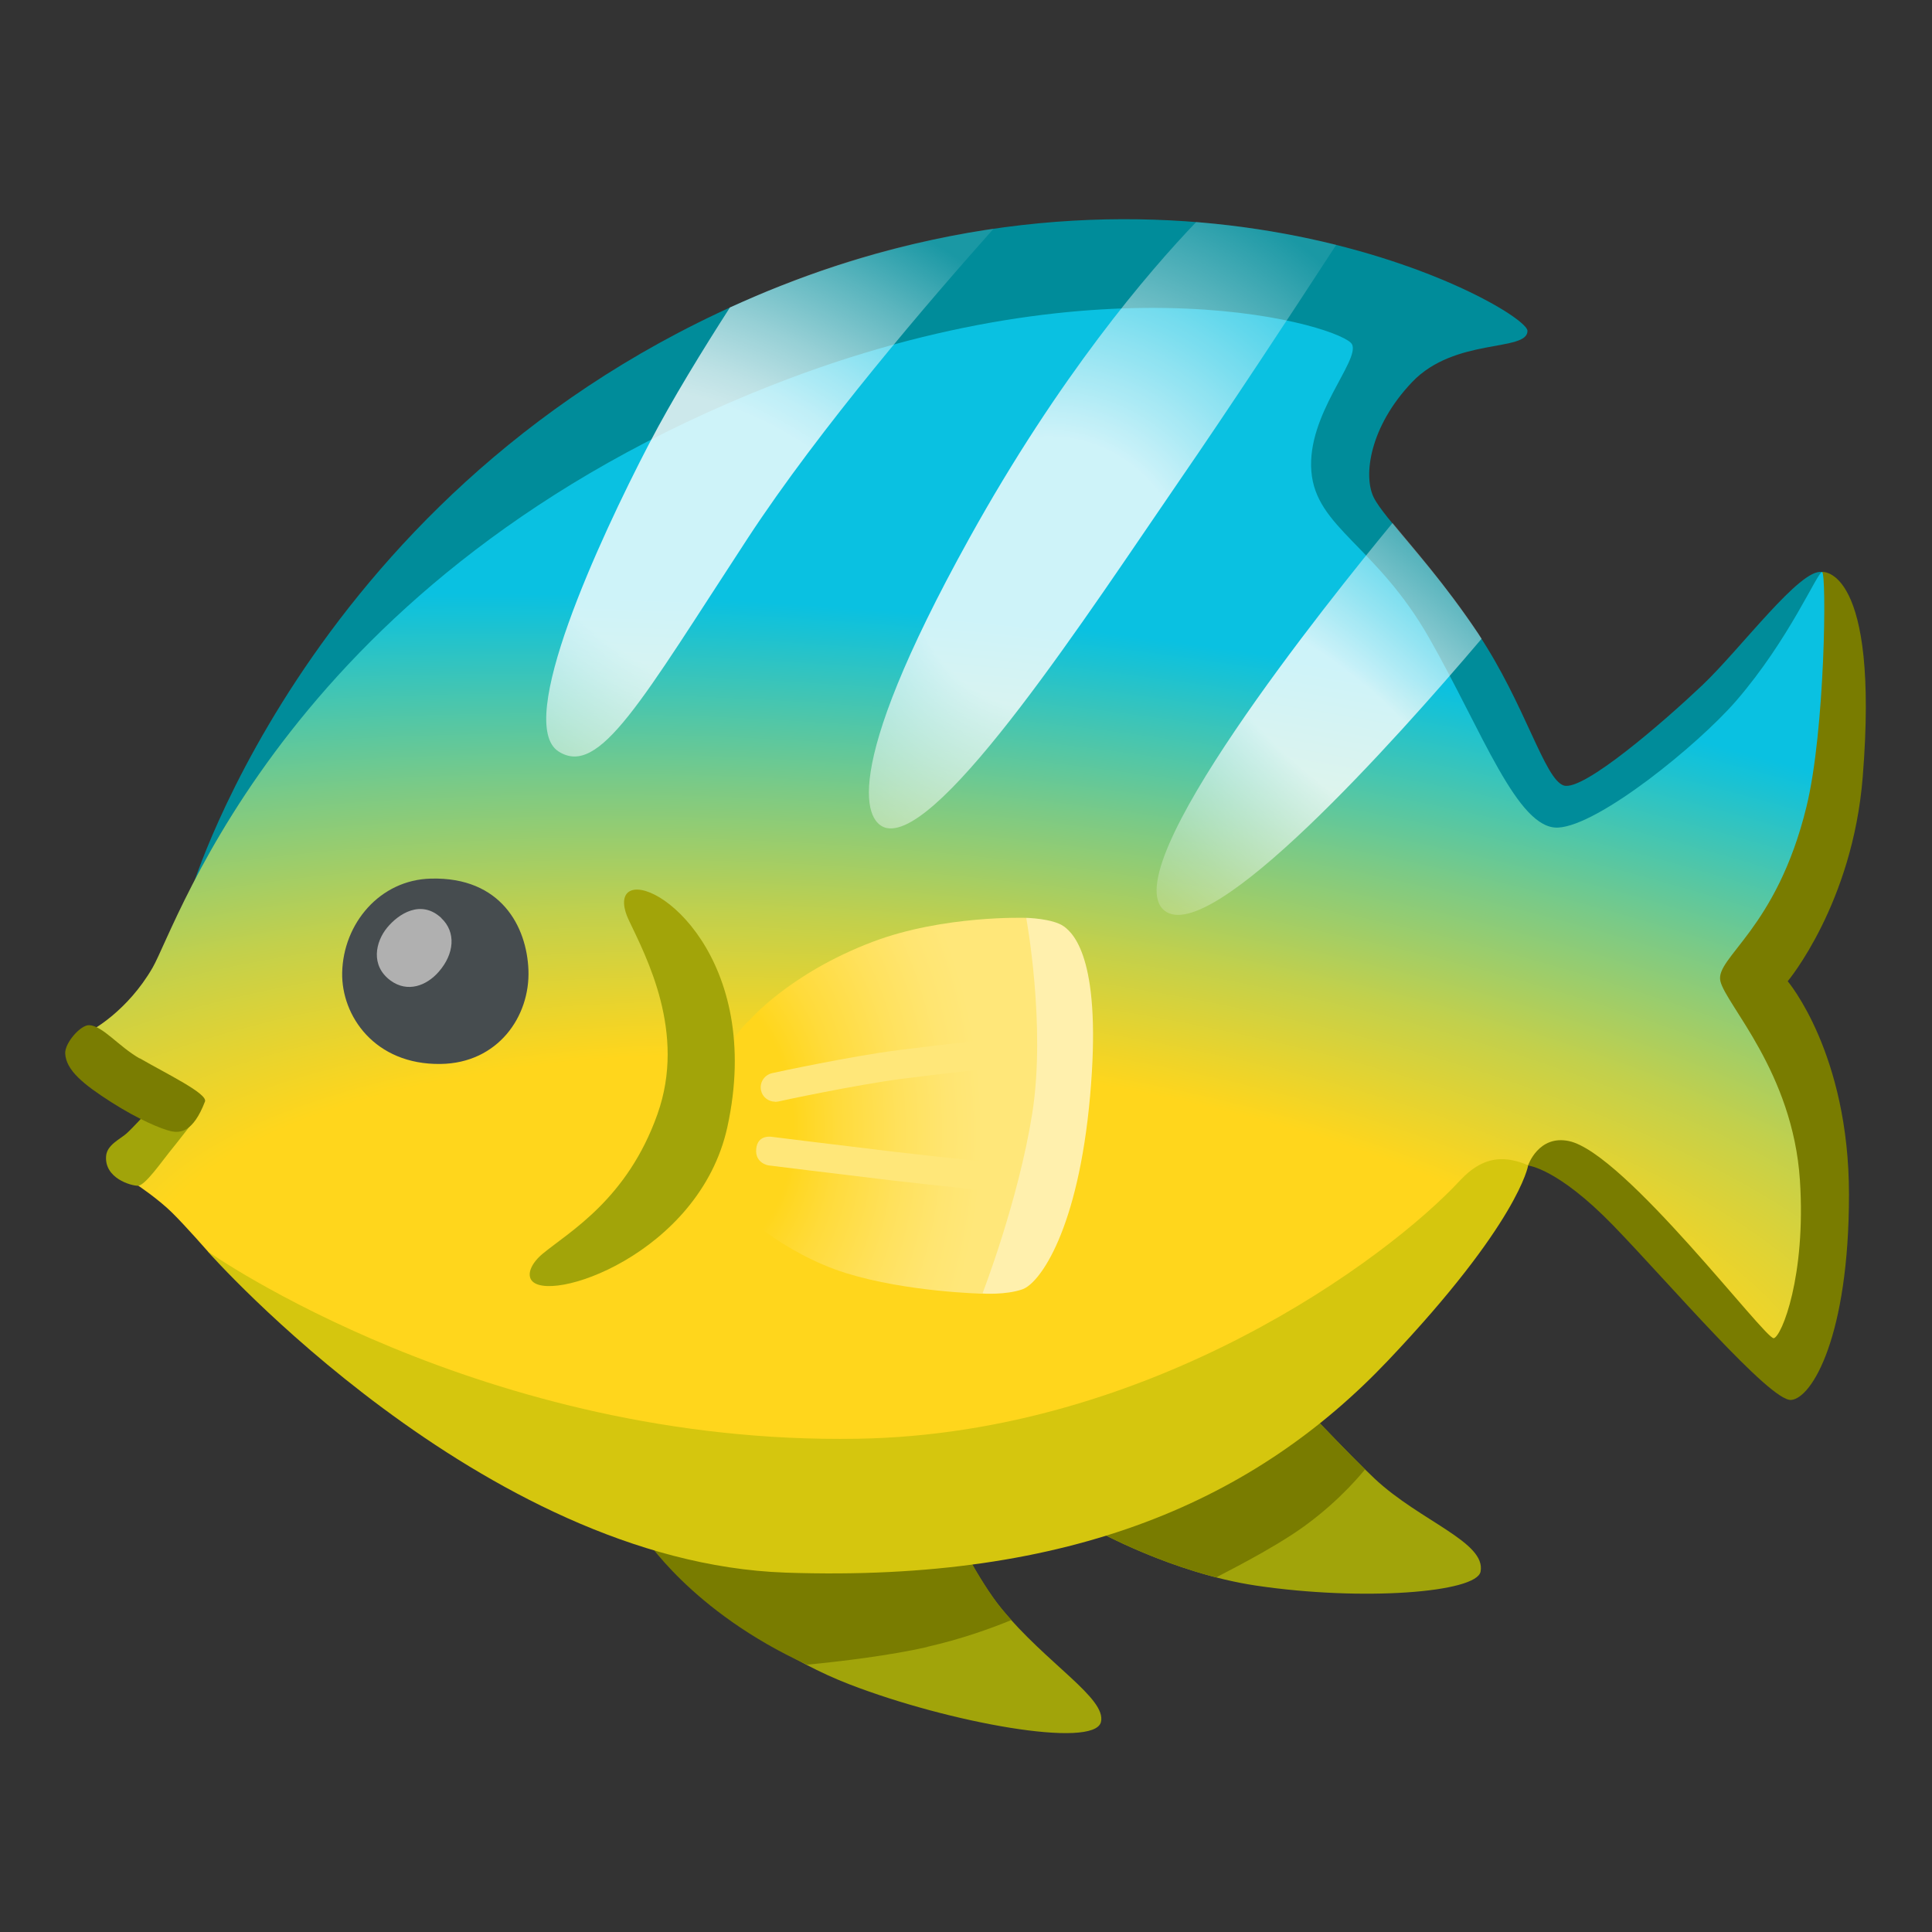 <?xml version="1.0" encoding="utf-8"?>
<!-- Generator: Adobe Illustrator 26.3.1, SVG Export Plug-In . SVG Version: 6.00 Build 0)  -->
<svg version="1.1" id="a" xmlns="http://www.w3.org/2000/svg" xmlns:xlink="http://www.w3.org/1999/xlink" x="0px" y="0px"
	 viewBox="0 0 128 128" style="enable-background:new 0 0 128 128;" xml:space="preserve">
<rect x="0" y="0" width="128" height="128" fill="#333333" stroke="none"/>
<path style="fill:#008C9A;" d="M12.71,58.9c0,0,8.4-27.87,39-39.95c27.57-10.89,49.49,1.56,49.49,2.97s-4.81,0.42-7.64,3.39
	s-3.25,6.22-2.55,7.64s3.82,4.38,6.93,9.05s4.38,9.62,5.66,10.04s6.65-4.24,9.19-6.65s6.5-7.78,7.92-7.49s0.99,9.33,0.99,9.33
	l-18.1,16.69l-73.55-8.85L12.7,58.91L12.71,58.9z"/>
<path style="fill:#797C00;" d="M94.89,69.81l6.35,7.41c0,0,1.94,0.16,5.64,3.97c3.7,3.82,10.4,11.68,11.79,11.56
	s3.83-4.25,3.83-13.61s-4.06-14.13-4.06-14.13s4.3-5.13,4.97-13.53c1.12-13.96-2.69-13.59-2.69-13.59l-3.63,13.76L94.9,69.81H94.89z
	"/>
<path style="fill:#A1A40A;" d="M56.96,99.42l-14.37,2.3c0,0,5.72,6.8,13.71,9.88c6.58,2.54,16.19,4.28,16.64,2.49
	c0.39-1.57-3.6-3.86-6.61-7.53c-1.48-1.8-3.14-5.17-3.14-5.17l-6.22-1.96L56.96,99.42z"/>
<path style="fill:#797C00;" d="M61.42,109.11c2.3-0.52,4.28-1.24,5.59-1.78c-0.23-0.25-0.45-0.51-0.67-0.78
	c-1.48-1.8-3.14-5.17-3.14-5.17l-6.22-1.96l-14.37,2.3c0,0,3.13,5.04,10.86,8.57c2.28-0.22,5.49-0.61,7.96-1.17L61.42,109.11z"/>
<path style="fill:#A1A40A;" d="M82.96,94.63l-10.35,6.75c0,0,5.06,2.84,10.61,3.67c7.07,1.05,14.59,0.46,14.87-0.92
	c0.39-1.96-4-3.34-7.01-6.16c-1.69-1.58-5.44-5.57-5.44-5.57l-2.69,2.23L82.96,94.63z"/>
<path style="fill:#797C00;" d="M86.5,101.05c2.37-1.73,3.8-3.54,3.94-3.7c-1.85-1.81-4.79-4.95-4.79-4.95l-2.69,2.23l-10.35,6.75
	c0,0,3.55,1.99,7.97,3.13c0.02-0.05,3.65-1.8,5.91-3.45L86.5,101.05z"/>
<path style="fill:#D5C60E;" d="M22.71,77.49l-8.93,5.44c0,0,18.15,20.56,38.26,21.26c19.08,0.66,31.22-4.89,39.9-14.03
	s9.3-12.93,9.3-12.93L83.89,51.05C83.89,51.05,22.71,77.49,22.71,77.49z"/>
<radialGradient id="SVGID_1_" cx="-1217.386" cy="166.614" r="64.35" gradientTransform="matrix(0.1 -0.995 -2.676 -0.269 628.483 -1076.744)" gradientUnits="userSpaceOnUse">
	<stop  offset="0.3" style="stop-color:#FFD61C"/>
	<stop  offset="0.34" style="stop-color:#EED429"/>
	<stop  offset="0.44" style="stop-color:#C2D04C"/>
	<stop  offset="0.57" style="stop-color:#7BCA86"/>
	<stop  offset="0.73" style="stop-color:#1AC2D3"/>
	<stop  offset="0.76" style="stop-color:#0AC1E1"/>
</radialGradient>
<path style="fill:url(#SVGID_1_);" d="M89.58,22.82c0.5,1.11-3,4.65-2.7,8.4s4.31,4.9,7.83,11.09c3.52,6.2,5.83,12.64,8.51,12.52
	s9.25-5.46,11.79-8.38c3.56-4.11,5.41-8.59,5.71-8.55s0.21,10.47-1.04,15.56c-1.99,8.14-6.06,9.97-5.7,11.54s4.8,6.03,5.27,13.2
	c0.41,6.32-1.2,10.32-1.73,10.46s-9.89-12.28-13.57-13.06c-2.02-0.43-2.71,1.61-2.71,1.61s-0.86-0.44-1.84-0.41
	s-1.84,0.52-2.69,1.43C91.93,83.38,76.27,95,56.83,95.32c-24.87,0.42-43.05-12.4-43.05-12.4s-1.45-1.66-2.37-2.57
	s-2.27-1.81-2.27-1.81l2.1-5.64l-5.18-4.64c0,0,2.37-1.24,4.05-4.15s9.09-26.03,41.03-38.59c22.4-8.81,37.93-3.82,38.43-2.71
	L89.58,22.82z"/>
<radialGradient id="SVGID_00000122679239083720783680000018375610405789307294_" cx="34.428" cy="175.967" r="22.76" gradientTransform="matrix(1 -0.024 -0.034 -1.4 17.505 321.71)" gradientUnits="userSpaceOnUse">
	<stop  offset="0.29" style="stop-color:#FFD61C"/>
	<stop  offset="0.42" style="stop-color:#FFDB3B"/>
	<stop  offset="0.6" style="stop-color:#FFE15C"/>
	<stop  offset="0.74" style="stop-color:#FFE571"/>
	<stop  offset="0.84" style="stop-color:#FFE779"/>
</radialGradient>
<path style="fill:url(#SVGID_00000122679239083720783680000018375610405789307294_);" d="M67.99,60.81c0,0-5.49-0.19-10.18,1.59
	c-5.53,2.1-8.17,5.21-8.17,5.21s-2.11,1.72-2.38,5.55s1.52,6.87,1.52,6.87s3.01,2.99,7.28,4.32c4.03,1.25,9.02,1.36,9.02,1.36
	s3.76-3.57,4.29-5.68s1.78-11.22,1.78-13.07s-1.19-4.23-1.19-4.23l-1.98-1.91L67.99,60.81z"/>
<path style="fill:#FFF0AD;" d="M67.74,85.42c1.16-0.41,3.69-3.94,4.48-12.79s-1-10.72-1.73-11.25s-2.5-0.57-2.5-0.57
	s1.32,7.14,0.4,12.95s-3.3,11.94-3.3,11.94S66.62,85.81,67.74,85.42z"/>
<path style="fill:#FFE779;" d="M51.35,72.99c-0.44,0-0.84-0.31-0.93-0.75c-0.11-0.52,0.22-1.02,0.73-1.14
	c0.21-0.05,5.29-1.14,8.4-1.53c3.11-0.4,7.48-0.86,7.48-0.86l0.2,1.9c0,0-4.35,0.46-7.44,0.86c-3.03,0.39-8.19,1.49-8.24,1.51
	c-0.07,0.01-0.14,0.02-0.2,0.02L51.35,72.99z"/>
<path style="fill:#FFE779;" d="M66.38,78.99c0,0-3.97-0.4-7.34-0.79c-3.37-0.4-8.13-0.99-8.13-0.99s-0.89-0.14-0.81-1.07
	c0.08-1.01,1.05-0.82,1.05-0.82s4.75,0.59,8.11,0.99c3.36,0.39,7.31,0.79,7.31,0.79L66.38,79L66.38,78.99z"/>
<path style="fill:#A1A40A;" d="M9.7,73.73c0,0-0.89,0.98-1.31,1.36s-1.3,0.75-1.36,1.5c-0.12,1.47,1.64,1.97,2.11,1.97
	s1.64-1.69,2.06-2.2s1.73-2.2,1.73-2.2L9.7,73.74L9.7,73.73z"/>
<path style="fill:#7A7D02;" d="M9.24,70.12c-1.4-0.81-2.44-2.16-3.33-2.2c-0.56-0.03-1.62,1.17-1.59,1.87
	c0.05,1.12,1.22,2.06,3.05,3.23c1.83,1.17,3.33,1.78,3.94,1.92s1.48,0.1,2.27-1.96c0.2-0.52-2.55-1.84-4.33-2.87L9.24,70.12z"/>
<path style="fill:#A2A409;" d="M41.65,59.09c-0.46,0.33-0.35,1.12,0,1.85c1.16,2.45,3.83,7.46,1.91,12.87
	c-1.99,5.63-5.83,7.79-7.59,9.24c-0.73,0.6-1.04,1.29-0.79,1.72c0.99,1.72,11.15-1.64,13.01-10.1
	C50.63,63.51,43.29,57.92,41.65,59.09z"/>
<path style="fill:#464C4F;" d="M28.55,58.21c-3.38,0.08-5.81,2.97-5.88,6.23c-0.06,2.85,2.15,6.11,6.52,6.05
	c3.79-0.05,5.94-3.14,5.82-6.23C34.9,61.41,33.21,58.09,28.55,58.21z"/>
<path style="fill:#B0B0B0;" d="M29.25,60.83c-1.35-1.27-2.85-0.29-3.61,0.64s-1.11,2.5,0.23,3.49c1.13,0.83,2.39,0.35,3.2-0.58
	c1.03-1.18,1.16-2.62,0.17-3.55L29.25,60.83z"/>
<radialGradient id="SVGID_00000034049428245043638800000003207174387025206412_" cx="-848.875" cy="-56.635" r="24.81" gradientTransform="matrix(0.468 -0.884 -1.432 -0.757 363.28 -757.091)" gradientUnits="userSpaceOnUse">
	<stop  offset="0.36" style="stop-color:#FFFFFF;stop-opacity:0.8"/>
	<stop  offset="0.44" style="stop-color:#FFFFFF;stop-opacity:0.74"/>
	<stop  offset="0.59" style="stop-color:#FFFFFF;stop-opacity:0.59"/>
	<stop  offset="0.8" style="stop-color:#FFFFFF;stop-opacity:0.35"/>
	<stop  offset="1" style="stop-color:#FFFFFF;stop-opacity:0.1"/>
</radialGradient>
<path style="fill:url(#SVGID_00000034049428245043638800000003207174387025206412_);" d="M51.71,18.94
	c-1.15,0.45-2.26,0.94-3.35,1.43c-1.78,2.77-3.83,6.1-5.35,9.02c-3.33,6.4-8.93,18.53-6,20.4c2.7,1.72,5.47-3.33,12.53-14.13
	c4.79-7.32,12.09-15.8,16.29-20.51C61.36,15.8,56.62,16.99,51.71,18.94L51.71,18.94z"/>
<radialGradient id="SVGID_00000120556284973036680400000000492743661442288276_" cx="69.46" cy="91.98" r="30.23" gradientTransform="matrix(1 0 0 -1 0 130)" gradientUnits="userSpaceOnUse">
	<stop  offset="0.3" style="stop-color:#FFFFFF;stop-opacity:0.8"/>
	<stop  offset="0.91" style="stop-color:#FFFFFF;stop-opacity:0.1"/>
</radialGradient>
<path style="fill:url(#SVGID_00000120556284973036680400000000492743661442288276_);" d="M79.25,14.71
	c-3.19,3.33-9.08,10.21-15.03,20.95c-8.8,15.87-6.8,18.93-5.47,19.2c3.64,0.73,13.47-14.4,19.33-22.93
	c3.34-4.85,7.49-11.16,10.45-15.71C85.79,15.54,82.67,14.99,79.25,14.71z"/>
<radialGradient id="SVGID_00000155130178568082209930000002523583353647096972_" cx="-583.328" cy="232.892" r="21.51" gradientTransform="matrix(0.652 -0.758 -2.313 -1.988 1007.357 68.978)" gradientUnits="userSpaceOnUse">
	<stop  offset="0.16" style="stop-color:#FFFFFF;stop-opacity:0.8"/>
	<stop  offset="0.19" style="stop-color:#FFFFFF;stop-opacity:0.76"/>
	<stop  offset="0.39" style="stop-color:#FFFFFF;stop-opacity:0.53"/>
	<stop  offset="0.57" style="stop-color:#FFFFFF;stop-opacity:0.34"/>
	<stop  offset="0.73" style="stop-color:#FFFFFF;stop-opacity:0.21"/>
	<stop  offset="0.86" style="stop-color:#FFFFFF;stop-opacity:0.13"/>
	<stop  offset="0.94" style="stop-color:#FFFFFF;stop-opacity:0.1"/>
</radialGradient>
<path style="fill:url(#SVGID_00000155130178568082209930000002523583353647096972_);" d="M97.95,41.99
	c-2.18-3.27-4.34-5.69-5.69-7.34c-4.23,5.13-18.53,22.94-15.11,25.68c3.04,2.43,15.28-11.26,21.01-18.01
	C98.09,42.21,98.02,42.1,97.95,41.99z"/>
</svg>
